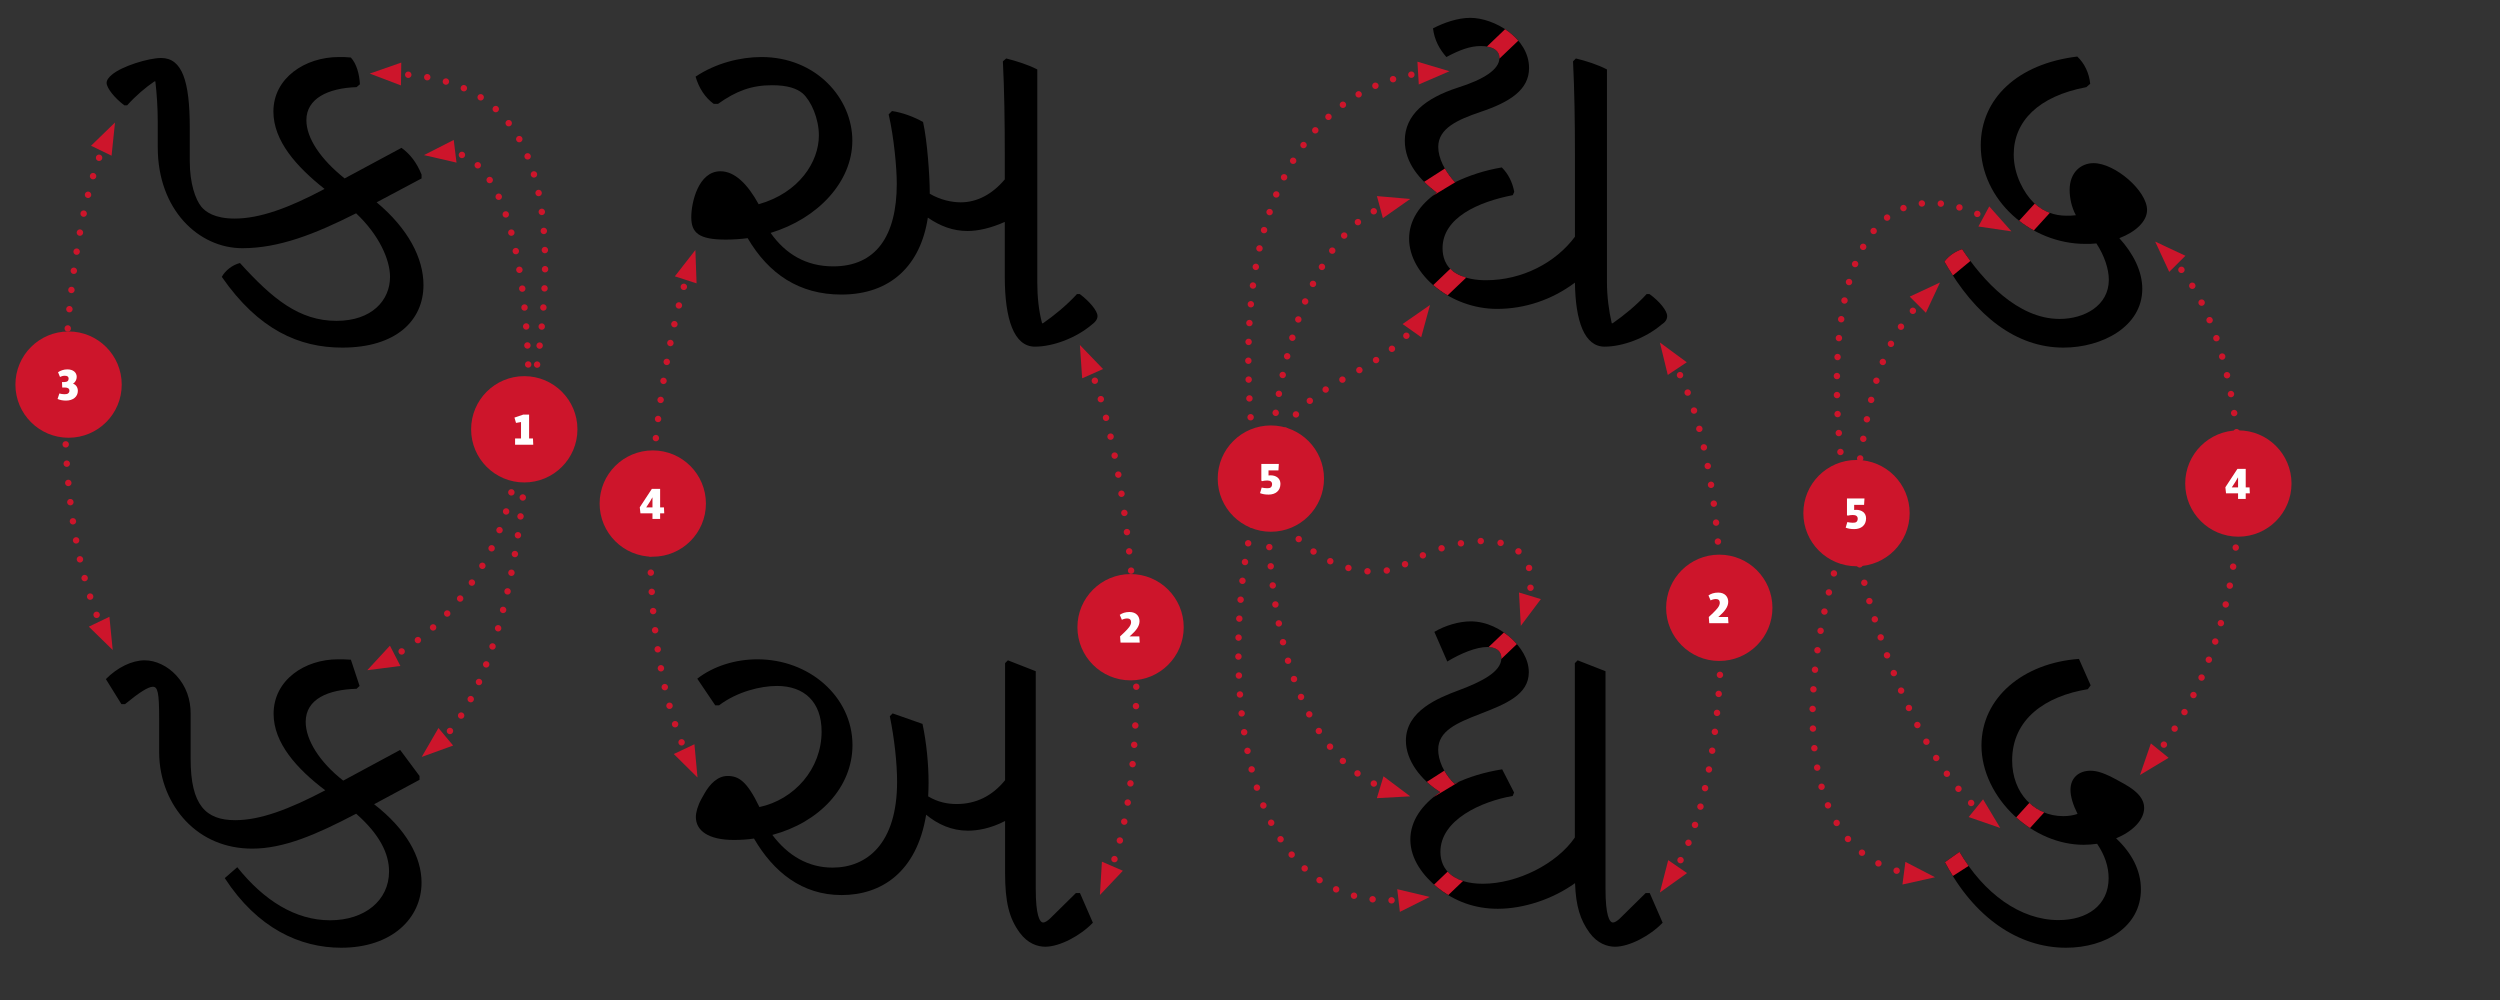<?xml version="1.0" encoding="UTF-8"?><svg enable-background="new 0 0 1000 400" height="400px" version="1.1" viewBox="0 0 1000 400" width="1000px" x="0px" xml:space="preserve" xmlns="http://www.w3.org/2000/svg" xmlns:xlink="http://www.w3.org/1999/xlink" y="0px">
<rect x="0" y="0" width="1000" height="400" fill="#333333" stroke="none"/>
<defs>
<g>
<symbol id="glyph0-0" overflow="visible">
<path d="M 8.594 -11.906 L 0.219 -11.906 L 0.219 0 L 8.594 0 Z M 7.266 -11.016 L 4.406 -6.75 L 1.609 -10.922 L 7.172 -10.922 Z M 1.047 -10.172 L 3.859 -5.953 L 1.047 -1.688 Z M 7.75 -10.219 L 7.75 -1.688 L 4.922 -5.953 L 7.75 -10.172 Z M 4.406 -5.141 L 7.172 -1 L 1.609 -1 Z M 4.406 -5.141 " style="stroke:none;"/>
</symbol>
<symbol id="glyph0-1" overflow="visible">
<path d="M 6.578 -6.469 C 7.578 -7.078 8.141 -8.125 8.141 -9.234 C 8.141 -11.078 6.641 -12.25 4.406 -12.25 C 2.922 -12.25 1.688 -11.781 0.672 -11.125 L 1.453 -9.219 C 1.953 -9.484 2.609 -9.703 3.375 -9.703 C 4.344 -9.703 4.906 -9.344 4.906 -8.562 C 4.906 -7.688 4.344 -7.188 3.234 -7.188 L 2.25 -7.188 L 2.344 -4.984 L 3.516 -4.984 C 4.578 -4.984 5.219 -4.578 5.219 -3.703 C 5.219 -3.234 5.016 -2.875 4.672 -2.625 C 4.391 -2.406 3.922 -2.312 3.266 -2.312 C 2.578 -2.312 1.797 -2.438 1.203 -2.609 L 0.484 -0.406 C 1.391 -0.016 2.484 0.234 3.875 0.234 C 6.688 0.234 8.594 -1.328 8.594 -3.656 C 8.594 -4.953 7.922 -6.094 6.688 -6.531 Z M 6.578 -6.469 " style="stroke:none;"/>
</symbol>
<symbol id="glyph0-2" overflow="visible">
<path d="M 8.438 -2.484 L 4.484 -2.484 L 5.094 -3.016 C 6.922 -4.656 8.484 -6.484 8.484 -8.562 C 8.484 -10.469 7.234 -12.25 4.469 -12.25 C 2.781 -12.25 1.531 -11.781 0.578 -11.109 L 1.422 -9.125 C 2.047 -9.453 2.859 -9.672 3.578 -9.672 C 4.578 -9.672 5.109 -9.109 5.109 -8.188 C 5.109 -6.828 3.953 -5.625 2.484 -4.172 L 0.703 -2.484 L 0.891 0 L 8.562 0 L 8.406 -2.484 Z M 8.438 -2.484 " style="stroke:none;"/>
</symbol>
<symbol id="glyph0-3" overflow="visible">
<path d="M 4.797 -7.469 C 4.516 -7.469 4.219 -7.453 3.938 -7.422 L 3.938 -9.453 L 7.906 -9.453 L 8.062 -12.031 L 1.062 -12.031 L 1.062 -5.406 L 1.297 -5.141 C 1.875 -5.297 2.828 -5.406 3.422 -5.406 C 4.656 -5.406 5.344 -4.922 5.359 -3.969 C 5.359 -3.359 5.172 -2.891 4.797 -2.609 C 4.453 -2.344 3.922 -2.312 3.312 -2.312 C 2.641 -2.312 1.797 -2.438 1.203 -2.578 L 0.547 -0.344 C 1.422 0.016 2.516 0.234 3.969 0.234 C 6.766 0.234 8.703 -1.328 8.703 -4.062 C 8.703 -6.375 6.844 -7.469 4.797 -7.469 Z M 4.797 -7.469 " style="stroke:none;"/>
</symbol>
<symbol id="glyph0-4" overflow="visible">
<path d="M 10.141 -2.328 L 10.031 -4.625 L 8.5 -4.625 L 8.5 -12.031 L 5.188 -12.031 L 0.359 -4.672 L 0.625 -2.25 L 5.438 -2.25 L 5.438 0 L 8.5 0 L 8.5 -2.25 L 10.141 -2.25 Z M 2.859 -4.516 L 4.406 -6.891 L 5.359 -8.562 L 5.438 -8.562 L 5.438 -4.625 L 2.922 -4.625 Z M 2.859 -4.516 " style="stroke:none;"/>
</symbol>
<symbol id="glyph0-5" overflow="visible">
<path d="M 7.984 -2.484 L 6.422 -2.484 L 6.422 -12.031 L 4.047 -12.031 L 0.562 -10.844 L 1.188 -8.719 L 3.188 -9.062 L 3.188 -2.484 L 0.812 -2.484 L 0.812 0 L 8.078 0 L 7.969 -2.484 Z M 7.984 -2.484 " style="stroke:none;"/>
</symbol>
</g>
</defs>
<g id="surface6">
<path d="M 168.617 353.016 C 168.617 342.844 162.562 331.703 149.645 321.691 L 167.812 311.922 L 167.812 310.391 L 160.059 299.973 L 137.293 312.246 C 127.684 304.738 122.277 295.855 122.277 288.75 C 122.277 279.547 131.316 275.832 142.621 275.512 L 143.832 274.379 L 140.359 263.883 C 138.262 263.723 136.727 263.723 135.191 263.723 C 121.953 263.723 109.438 271.957 109.438 285.523 C 109.438 297.148 118.645 307.48 130.105 316.121 C 115.492 323.789 104.027 328.07 94.098 328.07 C 82.312 328.07 76.254 322.094 76.254 303.605 L 76.254 285.359 C 76.254 279.949 74.562 274.543 70.523 270.184 C 67.051 266.387 62.289 264.125 57.848 264.125 C 52.762 264.125 46.867 267.035 42.348 271.637 L 48.562 281.648 L 50.016 281.648 C 55.828 276.883 59.301 274.703 61.16 274.703 C 63.098 274.703 63.66 277.125 63.66 287.137 L 63.66 300.781 C 63.66 312.324 68.184 321.852 74.156 328.23 C 81.02 335.578 90.383 339.453 100.879 339.453 C 113.555 339.453 126.633 333.801 142.461 325.484 C 151.824 333.719 155.621 341.391 155.621 348.578 C 155.621 360.203 145.852 368.113 132.043 368.113 C 118.156 368.113 105.562 360.203 94.906 346.879 L 89.902 351.242 C 102.98 371.344 120.016 379.094 136.484 379.094 C 156.668 379.094 168.617 367.387 168.617 353.016 " style=" stroke:none;fill-rule:nonzero;fill:rgb(0%,0%,0%);fill-opacity:1;"/>
<path d="M 168.629 71.371 L 168.629 69.84 C 166.715 65.062 164.039 61.621 160.598 59.137 L 137.848 71.371 C 128.289 63.723 122.555 55.312 122.555 48.047 C 122.555 39.445 131.156 35.238 142.629 34.855 L 143.965 33.711 C 143.773 29.695 142.629 25.488 140.336 23.004 C 138.613 22.812 137.086 22.812 135.555 22.812 C 121.98 22.812 109.363 31.223 109.363 44.605 C 109.363 56.461 118.73 66.781 129.82 75.574 C 115.48 83.223 103.82 87.43 93.879 87.43 C 85.852 87.43 82.219 84.754 80.5 82.648 C 78.203 79.781 75.91 73.473 75.91 64.488 L 75.91 51.105 C 75.91 32.371 72.852 23.195 64.438 23.195 C 59.469 23.195 48.766 26.445 44.75 29.887 C 43.602 30.844 42.645 31.988 42.645 33.137 C 42.645 35.238 45.895 39.254 49.719 42.121 L 50.867 42.121 C 54.309 38.297 58.133 35.047 61.762 32.562 L 62.145 32.562 C 62.719 37.531 63.102 43.078 63.102 48.812 L 63.102 58.945 C 63.102 83.988 79.543 99.281 96.938 99.281 C 111.469 99.281 125.805 93.738 142.438 85.324 C 151.613 93.93 156.012 103.867 156.012 110.75 C 156.012 120.117 148.746 128.34 134.598 128.34 C 119.688 128.34 108.98 119.547 95.984 105.207 C 92.926 105.973 90.055 108.266 88.719 110.75 C 103.438 131.973 119.688 139.043 136.895 139.043 C 158.496 139.043 169.391 128.148 169.391 114 C 169.391 103.297 163.273 91.441 150.656 80.93 Z M 168.629 71.371 " style=" stroke:none;fill-rule:nonzero;fill:rgb(0%,0%,0%);fill-opacity:1;"/>
<path d="M 371.43 313.051 C 371.43 305.785 370.625 297.148 369.008 289.559 L 357.059 285.359 L 355.93 286.492 C 357.707 295.129 358.836 305.141 358.836 312.73 C 358.836 337.434 346.809 347.043 333 347.043 C 323.395 347.043 315.238 342.359 308.941 333.965 C 327.754 328.957 340.992 314.91 340.992 298.035 C 340.992 288.266 336.555 279.629 329.609 273.492 C 322.668 267.355 313.223 263.723 302.969 263.723 C 294.246 263.723 285.449 266.387 278.906 271.473 L 286.094 282.129 L 287.625 282.129 C 294.895 276.641 304.258 274.379 310.797 274.379 C 321.699 274.379 328.641 280.758 328.641 292.625 C 328.641 307.562 317.742 319.836 303.773 322.82 C 298.77 312.406 295.457 310.387 291.02 310.387 C 287.062 310.387 283.914 313.617 281.734 317.492 L 280.602 319.512 C 279.07 322.258 278.344 325 278.344 326.777 C 278.344 332.27 283.348 335.98 293.52 335.98 C 296.266 335.98 299.012 335.82 301.594 335.418 C 309.426 348.82 320.809 358.023 336.633 358.023 C 352.375 358.023 366.668 349.062 370.461 325.891 C 375.145 329.766 380.715 332.27 387.172 332.27 C 390.887 332.27 396.137 331.461 402.031 328.395 L 402.031 349.141 C 402.031 360.848 403.645 367.305 407.922 373.121 C 411.07 377.398 415.027 378.691 418.098 378.691 C 423.828 378.691 432.145 374.332 437.148 369.082 L 431.984 357.215 L 430.367 357.215 L 419.953 367.469 C 418.902 368.438 417.934 369.004 417.289 369.004 C 415.836 369.004 414.301 366.016 414.301 355.68 L 414.301 268.488 L 403.16 264.125 L 402.031 265.258 L 402.031 312.082 C 396.863 318.461 390.324 321.609 382.652 321.609 C 379.02 321.609 375.145 320.883 371.27 318.543 C 371.352 316.766 371.43 314.992 371.43 313.051 " style=" stroke:none;fill-rule:nonzero;fill:rgb(0%,0%,0%);fill-opacity:1;"/>
<path d="M 288.172 68.504 C 279.375 68.504 276.508 80.93 276.508 86.855 C 276.508 93.164 279.566 95.84 290.273 95.84 C 293.141 95.84 296.199 95.648 299.066 95.266 C 307.477 109.605 319.715 117.824 336.535 117.824 C 356.418 117.824 368.27 105.973 371.137 87.047 C 376.109 90.488 381.27 92.398 387.004 92.398 C 391.211 92.398 396.371 91.25 401.914 88.766 L 401.914 110.75 C 401.914 127.574 405.547 138.66 413.961 138.66 C 421.223 138.66 430.398 135.219 436.711 129.867 C 438.047 128.914 439.004 127.766 439.004 126.426 C 439.004 124.324 435.754 120.5 431.93 117.633 L 430.781 117.633 C 426.578 122.223 421.605 126.234 417.211 129.293 L 416.828 129.293 C 415.488 124.324 414.914 118.59 414.914 112.852 L 414.914 27.785 C 411.281 25.871 406.312 24.344 402.488 23.387 L 401.152 24.535 C 401.727 36.004 401.914 48.621 401.914 62.004 L 401.914 71.754 C 396.945 77.68 390.828 80.93 384.328 80.93 C 380.695 80.93 376.109 79.973 371.902 77.488 L 371.902 76.914 C 371.902 70.797 370.945 56.457 369.227 48.812 C 365.594 46.711 360.816 44.988 356.801 44.414 L 355.461 45.754 C 357.566 54.738 358.711 67.164 358.711 73.473 C 358.711 94.5 350.301 106.547 333.285 106.547 C 322.391 106.547 314.168 101.574 308.242 93.164 C 327.168 87.43 340.934 72.707 340.934 56.266 C 340.934 39.254 326.402 22.812 304.609 22.812 C 296.008 22.812 286.258 25.297 278.23 30.652 C 279.566 35.238 282.055 39.062 285.492 41.547 L 287.215 41.547 C 294.48 36.387 300.598 34.09 308.816 34.09 C 315.125 34.09 318.758 35.43 321.051 37.34 C 324.492 40.402 327.551 47.473 327.551 54.164 C 327.551 64.68 319.715 77.105 303.465 81.695 C 299.066 73.664 293.906 68.504 288.172 68.504 " style=" stroke:none;fill-rule:nonzero;fill:rgb(0%,0%,0%);fill-opacity:1;"/>
<path d="M 564.137 335.82 C 564.137 343.812 569.465 350.516 575.035 355.035 C 581.898 360.605 590.051 363.512 599.094 363.512 C 609.508 363.512 621.133 359.637 630.016 353.258 C 630.34 362.465 632.113 368.035 635.828 373.121 C 638.977 377.398 642.934 378.691 646 378.691 C 651.734 378.691 660.051 374.332 665.055 369.082 L 659.887 357.215 L 658.273 357.215 L 647.859 367.469 C 646.809 368.438 645.84 369.004 645.195 369.004 C 643.742 369.004 642.207 366.016 642.207 355.68 L 642.207 268.488 L 631.066 264.129 L 629.934 265.258 L 629.934 335.012 C 622.75 345.508 607.008 353.5 593.121 353.5 C 581.734 353.5 576.164 348.172 576.164 340.746 C 576.164 327.906 592.555 320.562 605.07 318.383 L 605.633 317.008 L 600.871 307.723 C 593.848 308.855 587.305 310.793 581.816 313.535 C 577.297 309.176 575.277 303.848 575.277 299.895 C 575.277 292.305 582.785 289.156 592.152 285.523 C 602.16 281.645 611.527 277.934 611.527 268.891 C 611.527 263.398 608.055 258.637 604.664 255.488 C 600.547 251.691 594.734 248.547 588.277 248.547 C 583.672 248.547 578.102 250.16 573.742 252.742 L 578.91 264.609 C 584.238 261.383 590.457 258.797 594.977 258.797 C 599.254 258.797 600.547 261.059 600.547 263.238 C 600.547 268.73 592.637 272.684 583.594 276.074 C 575.598 279.062 562.359 284.23 562.359 296.262 C 562.359 304.172 568.254 311.922 576.086 316.848 C 568.738 321.852 564.137 328.391 564.137 335.82 " style=" stroke:none;fill-rule:nonzero;fill:rgb(0%,0%,0%);fill-opacity:1;"/>
<path d="M 588.109 7.137 C 583.141 7.137 577.598 9.051 573.199 11.344 C 573.773 16.121 575.875 19.754 578.551 22.812 C 583.906 19.945 588.109 18.414 592.316 18.414 C 596.715 18.414 599.773 19.945 599.773 23.195 C 599.773 27.781 593.465 31.797 583.141 35.047 C 570.141 39.254 561.922 45.945 561.922 56.27 C 561.922 65.445 568.23 72.137 574.73 77.105 C 567.848 81.883 563.641 88.191 563.641 95.457 C 563.641 109.797 580.273 123.559 598.816 123.559 C 609.902 123.559 620.801 119.926 629.977 113.047 C 630.168 128.531 633.801 138.66 641.828 138.66 C 649.094 138.66 658.27 135.223 664.578 129.867 C 666.109 128.91 666.871 127.766 666.871 126.426 C 666.871 124.324 663.812 120.5 659.801 117.633 L 658.652 117.633 C 654.445 122.223 649.477 126.234 645.078 129.293 L 644.695 129.293 C 643.551 124.324 642.785 118.59 642.785 112.855 L 642.785 27.781 C 639.152 25.871 634.375 24.344 630.359 23.387 L 629.211 24.531 C 629.785 36.004 629.977 48.621 629.977 62.004 L 629.977 94.691 C 622.328 105.016 608.949 112.09 594.418 112.09 C 590.594 112.09 586.199 111.516 582.566 109.414 C 577.789 106.734 577.023 102.148 577.023 99.281 C 577.023 87.047 591.359 80.738 605.125 78.062 L 605.699 76.723 C 604.934 72.707 603.211 69.457 600.727 66.973 C 593.844 68.121 587.539 70.223 581.992 72.898 C 577.789 68.312 575.301 63.148 575.301 58.754 C 575.301 51.297 583.141 47.855 592.125 44.797 C 604.168 40.781 611.625 35.812 611.625 27.211 C 611.625 15.164 597.668 7.137 588.109 7.137 " style=" stroke:none;fill-rule:nonzero;fill:rgb(0%,0%,0%);fill-opacity:1;"/>
<path d="M 857.66 323.145 C 857.66 320.078 855.801 316.926 849.504 313.457 L 847.164 312.164 C 841.914 309.258 838.926 308.289 836.184 308.289 C 831.66 308.289 828.191 311.035 828.191 315.961 C 828.191 318.543 829.16 321.852 831.016 325.566 C 829.32 326.133 827.465 326.453 825.285 326.453 C 813.738 326.453 804.859 317.25 804.859 304.172 C 804.859 287.539 818.258 278.418 835.133 275.672 L 836.266 274.137 L 831.582 263.562 C 809.297 265.176 792.586 279.062 792.586 298.199 C 792.586 308.691 797.832 318.867 805.746 326.293 C 813.578 333.641 823.668 337.918 833.438 337.918 C 835.293 337.918 837.07 337.758 838.848 337.516 C 841.914 342.035 843.449 346.637 843.449 351.242 C 843.449 362.141 834.891 368.035 823.426 368.035 C 808.086 368.035 793.555 357.375 783.785 340.746 L 777.973 344.863 C 789.68 367.227 807.523 379.094 826.414 379.094 C 842.32 379.094 856.367 370.617 856.367 355.762 C 856.367 348.09 852.652 341.148 846.438 335.336 C 853.059 332.59 857.66 327.988 857.66 323.145 " style=" stroke:none;fill-rule:nonzero;fill:rgb(0%,0%,0%);fill-opacity:1;"/>
<path d="M 792.301 58.18 C 792.301 79.973 812.18 97.559 834.164 97.559 C 835.695 97.559 837.031 97.559 838.562 97.371 C 841.812 102.34 843.531 107.691 843.531 111.898 C 843.531 122.223 833.781 127.574 823.844 127.574 C 807.02 127.574 793.062 112.09 784.844 99.664 C 781.977 100.621 779.492 102.34 777.77 104.633 C 790.195 126.617 806.637 139.043 825.371 139.043 C 840.855 139.043 856.914 130.633 856.914 115.531 C 856.914 108.457 853.281 101.383 847.738 95.266 C 854.238 92.781 858.824 88.574 858.824 83.988 C 858.824 76.34 846.02 65.254 837.414 65.254 C 832.445 65.254 827.855 68.887 827.855 75.957 C 827.855 79.207 828.621 82.84 830.344 86.09 C 829.004 86.281 827.664 86.281 826.52 86.281 C 821.93 86.281 817.152 84.754 813.328 80.93 C 809.695 77.297 805.488 70.031 805.488 61.812 C 805.488 48.621 815.238 38.488 834.547 34.855 L 836.078 33.52 C 835.695 29.312 833.781 25.297 830.914 22.621 C 807.02 25.488 792.301 39.445 792.301 58.18 " style=" stroke:none;fill-rule:nonzero;fill:rgb(0%,0%,0%);fill-opacity:1;"/>
<path d="M -0.001 0 C 16.733 50.5 7.093 153.578 -9.2 194.984 " style="fill:none;stroke-width:2.564;stroke-linecap:round;stroke-linejoin:round;stroke:rgb(80.392%,8.235%,16.862%);stroke-opacity:1;stroke-dasharray:0,7.751;stroke-miterlimit:4;" transform="matrix(1,0,0,-1,445.79,343.645)"/>
<path d="M 0.002 -0 L 0.002 -0 M -7.947 205.808 L -7.947 205.808 " style="fill:none;stroke-width:2.564;stroke-linecap:round;stroke-linejoin:round;stroke:rgb(80.392%,8.235%,16.862%);stroke-opacity:1;stroke-miterlimit:4;" transform="matrix(1,0,0,-1,443.045,350.89)"/>
<path d="M 439.965 358 L 440.766 344.668 L 449.145 348.301 Z M 439.965 358 " style=" stroke:none;fill-rule:nonzero;fill:rgb(80.392%,8.235%,16.862%);fill-opacity:1;"/>
<path d="M 431.953 138 L 441.219 147.617 L 432.871 151.324 Z M 431.953 138 " style=" stroke:none;fill-rule:nonzero;fill:rgb(80.392%,8.235%,16.862%);fill-opacity:1;"/>
<path d="M 0.001 0 C 23.431 45.473 20.692 157.406 -1.976 197.359 " style="fill:none;stroke-width:2.564;stroke-linecap:round;stroke-linejoin:round;stroke:rgb(80.392%,8.235%,16.862%);stroke-opacity:1;stroke-dasharray:0,7.625;stroke-miterlimit:4;" transform="matrix(1,0,0,-1,672.218,344.055)"/>
<path d="M 0.001 0.001 L 0.001 0.001 M -0.085 207.161 L -0.085 207.161 " style="fill:none;stroke-width:2.564;stroke-linecap:round;stroke-linejoin:round;stroke:rgb(80.392%,8.235%,16.862%);stroke-opacity:1;stroke-miterlimit:4;" transform="matrix(1,0,0,-1,668.335,350.611)"/>
<path d="M 663.953 357 L 667.285 344.066 L 674.816 349.234 Z M 663.953 357 " style=" stroke:none;fill-rule:nonzero;fill:rgb(80.392%,8.235%,16.862%);fill-opacity:1;"/>
<path d="M 663.953 137 L 674.711 144.91 L 667.109 149.977 Z M 663.953 137 " style=" stroke:none;fill-rule:nonzero;fill:rgb(80.392%,8.235%,16.862%);fill-opacity:1;"/>
<path d="M -0.001 0 C -62.54 31.637 -50.641 208.539 3.421 230.59 " style="fill:none;stroke-width:2.564;stroke-linecap:round;stroke-linejoin:round;stroke:rgb(80.392%,8.235%,16.862%);stroke-opacity:1;stroke-dasharray:0,7.696;stroke-miterlimit:4;" transform="matrix(1,0,0,-1,549.532,313.422)"/>
<path d="M -0 0.001 L -0 0.001 M -0.067 234.685 L -0.067 234.685 " style="fill:none;stroke-width:2.564;stroke-linecap:round;stroke-linejoin:round;stroke:rgb(80.392%,8.235%,16.862%);stroke-opacity:1;stroke-miterlimit:4;" transform="matrix(1,0,0,-1,556.664,316.286)"/>
<path d="M 564.078 318.539 L 553.398 310.52 L 550.742 319.262 Z M 564.078 318.539 " style=" stroke:none;fill-rule:nonzero;fill:rgb(80.392%,8.235%,16.862%);fill-opacity:1;"/>
<path d="M 564.078 79.586 L 550.773 78.441 L 553.148 87.262 Z M 564.078 79.586 " style=" stroke:none;fill-rule:nonzero;fill:rgb(80.392%,8.235%,16.862%);fill-opacity:1;"/>
<path d="M -0 -0.002 C -58.887 59.732 -85.637 278.572 5.914 234.049 " style="fill:none;stroke-width:2.564;stroke-linecap:round;stroke-linejoin:round;stroke:rgb(80.392%,8.235%,16.862%);stroke-opacity:1;stroke-dasharray:0,7.605;stroke-miterlimit:4;" transform="matrix(1,0,0,-1,788.461,321.178)"/>
<path d="M 0.002 0 L 0.002 0 M 3.682 237.438 L 3.682 237.438 " style="fill:none;stroke-width:2.564;stroke-linecap:round;stroke-linejoin:round;stroke:rgb(80.392%,8.235%,16.862%);stroke-opacity:1;stroke-miterlimit:4;" transform="matrix(1,0,0,-1,794.076,326.301)"/>
<path d="M 800.09 331.184 L 793.227 319.73 L 787.469 326.82 Z M 800.09 331.184 " style=" stroke:none;fill-rule:nonzero;fill:rgb(80.392%,8.235%,16.862%);fill-opacity:1;"/>
<path d="M 804.578 92.547 L 795.703 82.566 L 791.363 90.602 Z M 804.578 92.547 " style=" stroke:none;fill-rule:nonzero;fill:rgb(80.392%,8.235%,16.862%);fill-opacity:1;"/>
<path d="M 0 -0.001 C -21.515 54.62 -12.277 151.042 2.391 186.425 " style="fill:none;stroke-width:2.564;stroke-linecap:round;stroke-linejoin:round;stroke:rgb(80.392%,8.235%,16.862%);stroke-opacity:1;stroke-dasharray:0,7.733;stroke-miterlimit:4;" transform="matrix(1,0,0,-1,38.644,245.925)"/>
<path d="M -0.001 -0.001 L -0.001 -0.001 M 0.885 197.046 L 0.885 197.046 " style="fill:none;stroke-width:2.564;stroke-linecap:round;stroke-linejoin:round;stroke:rgb(80.392%,8.235%,16.862%);stroke-opacity:1;stroke-miterlimit:4;" transform="matrix(1,0,0,-1,41.728,253.015)"/>
<path d="M 45.082 260 L 43.766 246.711 L 35.531 250.664 Z M 45.082 260 " style=" stroke:none;fill-rule:nonzero;fill:rgb(80.392%,8.235%,16.862%);fill-opacity:1;"/>
<path d="M 46 49 L 36.41 58.293 L 44.625 62.285 Z M 46 49 " style=" stroke:none;fill-rule:nonzero;fill:rgb(80.392%,8.235%,16.862%);fill-opacity:1;"/>
<path d="M -0.001 0.001 C 43.28 60.387 35.691 156.985 4.609 192.895 " style="fill:none;stroke-width:2.564;stroke-linecap:round;stroke-linejoin:round;stroke:rgb(80.392%,8.235%,16.862%);stroke-opacity:1;stroke-dasharray:0,7.708;stroke-miterlimit:4;" transform="matrix(1,0,0,-1,865.552,297.852)"/>
<path d="M -0.001 0 L -0.001 0 M 6.66 201.848 L 6.66 201.848 " style="fill:none;stroke-width:2.564;stroke-linecap:round;stroke-linejoin:round;stroke:rgb(80.392%,8.235%,16.862%);stroke-opacity:1;stroke-miterlimit:4;" transform="matrix(1,0,0,-1,860.88,303.981)"/>
<path d="M 856 310 L 860.355 297.375 L 867.449 303.129 Z M 856 310 " style=" stroke:none;fill-rule:nonzero;fill:rgb(80.392%,8.235%,16.862%);fill-opacity:1;"/>
<path d="M 862.074 96.641 L 874.164 102.312 L 867.691 108.758 Z M 862.074 96.641 " style=" stroke:none;fill-rule:nonzero;fill:rgb(80.392%,8.235%,16.862%);fill-opacity:1;"/>
<path d="M 0.001 -0.001 C -21.686 54.902 -11.39 141.66 1.981 185.882 " style="fill:none;stroke-width:2.564;stroke-linecap:round;stroke-linejoin:round;stroke:rgb(80.392%,8.235%,16.862%);stroke-opacity:1;stroke-dasharray:0,7.7;stroke-miterlimit:4;" transform="matrix(1,0,0,-1,272.632,296.929)"/>
<path d="M -0 -0.001 L -0 -0.001 M 0.074 196.624 L 0.074 196.624 " style="fill:none;stroke-width:2.564;stroke-linecap:round;stroke-linejoin:round;stroke:rgb(80.392%,8.235%,16.862%);stroke-opacity:1;stroke-miterlimit:4;" transform="matrix(1,0,0,-1,275.688,303.995)"/>
<path d="M 279 311 L 277.766 297.703 L 269.508 301.605 Z M 279 311 " style=" stroke:none;fill-rule:nonzero;fill:rgb(80.392%,8.235%,16.862%);fill-opacity:1;"/>
<path d="M 278.148 100 L 269.938 110.531 L 278.629 113.348 Z M 278.148 100 " style=" stroke:none;fill-rule:nonzero;fill:rgb(80.392%,8.235%,16.862%);fill-opacity:1;"/>
<path d="M 0.002 -0.002 C 39.982 47.819 43.447 226.498 1.099 231.315 " style="fill:none;stroke-width:2.564;stroke-linecap:round;stroke-linejoin:round;stroke:rgb(80.392%,8.235%,16.862%);stroke-opacity:1;stroke-dasharray:0,7.613;stroke-miterlimit:4;" transform="matrix(1,0,0,-1,179.983,292.385)"/>
<path d="M -0 -0.001 L -0 -0.001 M 2.644 236.694 L 2.644 236.694 " style="fill:none;stroke-width:2.564;stroke-linecap:round;stroke-linejoin:round;stroke:rgb(80.392%,8.235%,16.862%);stroke-opacity:1;stroke-miterlimit:4;" transform="matrix(1,0,0,-1,174.637,297.792)"/>
<path d="M 168.691 302.762 L 175.391 291.207 L 181.25 298.215 Z M 168.691 302.762 " style=" stroke:none;fill-rule:nonzero;fill:rgb(80.392%,8.235%,16.862%);fill-opacity:1;"/>
<path d="M 169.59 62.039 L 181.492 55.98 L 182.605 65.047 Z M 169.59 62.039 " style=" stroke:none;fill-rule:nonzero;fill:rgb(80.392%,8.235%,16.862%);fill-opacity:1;"/>
<path d="M 0.002 0 C 40.119 -3.398 67.779 -31.133 48.416 -134.828 " style="fill:none;stroke-width:2.564;stroke-linecap:round;stroke-linejoin:round;stroke:rgb(80.392%,8.235%,16.862%);stroke-opacity:1;stroke-dasharray:0,7.663;stroke-miterlimit:4;" transform="matrix(1,0,0,-1,163.299,29.903)"/>
<path d="M 0.001 -0.002 C -0.632 -1.326 -1.152 -1.728 -1.542 -2.998 " style="fill:none;stroke-width:2.564;stroke-linecap:round;stroke-linejoin:round;stroke:rgb(80.392%,8.235%,16.862%);stroke-opacity:1;stroke-dasharray:0,6.763;stroke-miterlimit:4;" transform="matrix(1,0,0,-1,209.148,174.983)"/>
<path d="M -0 -0.001 C -4.856 -30.258 -22.5 -58.344 -48.817 -73.458 " style="fill:none;stroke-width:2.564;stroke-linecap:round;stroke-linejoin:round;stroke:rgb(80.392%,8.235%,16.862%);stroke-opacity:1;stroke-dasharray:0,7.923;stroke-miterlimit:4;" transform="matrix(1,0,0,-1,206.094,189.175)"/>
<path d="M -0.001 -0.001 L -0.001 -0.001 M 55.354 -138.958 L 55.354 -138.958 M 51.416 -151.774 L 51.416 -151.774 M -1.845 -234.989 L -1.845 -234.989 " style="fill:none;stroke-width:2.564;stroke-linecap:round;stroke-linejoin:round;stroke:rgb(80.392%,8.235%,16.862%);stroke-opacity:1;stroke-miterlimit:4;" transform="matrix(1,0,0,-1,155.646,29.538)"/>
<path d="M 147.898 29.434 L 160.387 34.168 L 160.508 25.035 Z M 147.898 29.434 " style=" stroke:none;fill-rule:nonzero;fill:rgb(80.392%,8.235%,16.862%);fill-opacity:1;"/>
<path d="M 146.914 268.082 L 160.16 266.383 L 155.973 258.266 Z M 146.914 268.082 " style=" stroke:none;fill-rule:nonzero;fill:rgb(80.392%,8.235%,16.862%);fill-opacity:1;"/>
<path d="M 0 -0.001 C 2.234 23.108 -24.703 22.182 -46.66 11.284 " style="fill:none;stroke-width:2.564;stroke-linecap:round;stroke-linejoin:round;stroke:rgb(80.392%,8.235%,16.862%);stroke-opacity:1;stroke-dasharray:0,7.994;stroke-miterlimit:4;" transform="matrix(1,0,0,-1,612.199,235.1)"/>
<path d="M -0.002 0.001 C -16.99 -2.952 -40.775 9.692 -44.295 29.352 " style="fill:none;stroke-width:2.564;stroke-linecap:round;stroke-linejoin:round;stroke:rgb(80.392%,8.235%,16.862%);stroke-opacity:1;stroke-dasharray:0,7.75;stroke-miterlimit:4;" transform="matrix(1,0,0,-1,554.713,228.2)"/>
<path d="M -0.001 -0 C 2.839 34.515 35.89 32.758 55.022 55.801 " style="fill:none;stroke-width:2.564;stroke-linecap:round;stroke-linejoin:round;stroke:rgb(80.392%,8.235%,16.862%);stroke-opacity:1;stroke-dasharray:0,7.787;stroke-miterlimit:4;" transform="matrix(1,0,0,-1,510.138,187.219)"/>
<path d="M -0.001 0 L -0.001 0 M -48.571 17.235 L -48.571 17.235 M -100.575 47.914 L -100.575 47.914 M -43.047 114.586 L -43.047 114.586 " style="fill:none;stroke-width:2.564;stroke-linecap:round;stroke-linejoin:round;stroke:rgb(80.392%,8.235%,16.862%);stroke-opacity:1;stroke-miterlimit:4;" transform="matrix(1,0,0,-1,610.575,242.914)"/>
<path d="M 608.328 250.328 L 616.34 239.645 L 607.598 236.996 Z M 608.328 250.328 " style=" stroke:none;fill-rule:nonzero;fill:rgb(80.392%,8.235%,16.862%);fill-opacity:1;"/>
<path d="M 572 122 L 561.027 129.613 L 568.484 134.883 Z M 572 122 " style=" stroke:none;fill-rule:nonzero;fill:rgb(80.392%,8.235%,16.862%);fill-opacity:1;"/>
<path d="M -0 0.002 C -67.125 -0.537 -66.074 103.252 -56.594 146.537 " style="fill:none;stroke-width:2.564;stroke-linecap:round;stroke-linejoin:round;stroke:rgb(80.392%,8.235%,16.862%);stroke-opacity:1;stroke-dasharray:0,7.591;stroke-miterlimit:4;" transform="matrix(1,0,0,-1,556.617,360.139)"/>
<path d="M -0.002 -0 C 0.467 7.976 -0.115 18.586 -0.603 24.898 " style="fill:none;stroke-width:2.564;stroke-linecap:round;stroke-linejoin:round;stroke:rgb(80.392%,8.235%,16.862%);stroke-opacity:1;stroke-dasharray:0,7.12;stroke-miterlimit:4;" transform="matrix(1,0,0,-1,501.802,202.855)"/>
<path d="M -0 -0.002 C -7.707 102.276 35.562 133.67 68.031 137.608 " style="fill:none;stroke-width:2.564;stroke-linecap:round;stroke-linejoin:round;stroke:rgb(80.392%,8.235%,16.862%);stroke-opacity:1;stroke-dasharray:0,7.542;stroke-miterlimit:4;" transform="matrix(1,0,0,-1,500.246,166.897)"/>
<path d="M 0.001 0.001 L 0.001 0.001 M -63.299 149.755 L -63.299 149.755 M -63.295 185.251 L -63.295 185.251 M 7.841 330.708 L 7.841 330.708 " style="fill:none;stroke-width:2.564;stroke-linecap:round;stroke-linejoin:round;stroke:rgb(80.392%,8.235%,16.862%);stroke-opacity:1;stroke-miterlimit:4;" transform="matrix(1,0,0,-1,564.19,359.661)"/>
<path d="M 571.887 358.773 L 558.895 355.676 L 559.945 364.75 Z M 571.887 358.773 " style=" stroke:none;fill-rule:nonzero;fill:rgb(80.392%,8.235%,16.862%);fill-opacity:1;"/>
<path d="M 579.77 28.496 L 566.973 24.676 L 567.508 33.793 Z M 579.77 28.496 " style=" stroke:none;fill-rule:nonzero;fill:rgb(80.392%,8.235%,16.862%);fill-opacity:1;"/>
<path d="M 0.001 0.001 C -13.417 -16.034 -18.495 -35.116 -23.686 -78.729 " style="fill:none;stroke-width:2.564;stroke-linecap:round;stroke-linejoin:round;stroke:rgb(80.392%,8.235%,16.862%);stroke-opacity:1;stroke-dasharray:0,7.944;stroke-miterlimit:4;" transform="matrix(1,0,0,-1,765.147,124.326)"/>
<path d="M 0.002 -0.002 C -19.151 -54.736 -22.549 -125.123 24.17 -134.869 " style="fill:none;stroke-width:2.564;stroke-linecap:round;stroke-linejoin:round;stroke:rgb(80.392%,8.235%,16.862%);stroke-opacity:1;stroke-dasharray:0,7.86;stroke-miterlimit:4;" transform="matrix(1,0,0,-1,738.288,214.377)"/>
<path d="M -0.001 -0.002 L -0.001 -0.002 M -29.521 -88.521 L -29.521 -88.521 M -4.193 -231.42 L -4.193 -231.42 " style="fill:none;stroke-width:2.564;stroke-linecap:round;stroke-linejoin:round;stroke:rgb(80.392%,8.235%,16.862%);stroke-opacity:1;stroke-miterlimit:4;" transform="matrix(1,0,0,-1,770.521,118.479)"/>
<path d="M 776 113 L 770.355 125.105 L 763.895 118.645 Z M 776 113 " style=" stroke:none;fill-rule:nonzero;fill:rgb(80.392%,8.235%,16.862%);fill-opacity:1;"/>
<path d="M 774.012 350.898 L 760.98 353.809 L 762.156 344.75 Z M 774.012 350.898 " style=" stroke:none;fill-rule:nonzero;fill:rgb(80.392%,8.235%,16.862%);fill-opacity:1;"/>
<path d="M 27.43 175.098 C 39.168 175.098 48.688 165.582 48.688 153.84 C 48.688 142.098 39.168 132.582 27.43 132.582 C 15.688 132.582 6.168 142.098 6.168 153.84 C 6.168 165.582 15.688 175.098 27.43 175.098 " style=" stroke:none;fill-rule:nonzero;fill:rgb(80.392%,8.235%,16.862%);fill-opacity:1;"/>
<g style="fill:rgb(100%,100%,100%);fill-opacity:1;">
  <use x="22.545" xlink:href="#glyph0-1" y="160.002"/>
</g>
<path d="M 452.227 272.145 C 463.969 272.145 473.488 262.629 473.488 250.887 C 473.488 239.145 463.969 229.629 452.227 229.629 C 440.488 229.629 430.969 239.145 430.969 250.887 C 430.969 262.629 440.488 272.145 452.227 272.145 " style=" stroke:none;fill-rule:nonzero;fill:rgb(80.392%,8.235%,16.862%);fill-opacity:1;"/>
<g style="fill:rgb(100%,100%,100%);fill-opacity:1;">
  <use x="447.327" xlink:href="#glyph0-2" y="257.049"/>
</g>
<path d="M 687.711 264.383 C 699.453 264.383 708.973 254.863 708.973 243.121 C 708.973 231.383 699.453 221.863 687.711 221.863 C 675.969 221.863 666.453 231.383 666.453 243.121 C 666.453 254.863 675.969 264.383 687.711 264.383 " style=" stroke:none;fill-rule:nonzero;fill:rgb(80.392%,8.235%,16.862%);fill-opacity:1;"/>
<g style="fill:rgb(100%,100%,100%);fill-opacity:1;">
  <use x="682.811" xlink:href="#glyph0-2" y="249.285"/>
</g>
<path d="M 742.602 226.504 C 754.344 226.504 763.859 216.984 763.859 205.242 C 763.859 193.504 754.344 183.984 742.602 183.984 C 730.859 183.984 721.34 193.504 721.34 205.242 C 721.34 216.984 730.859 226.504 742.602 226.504 " style=" stroke:none;fill-rule:nonzero;fill:rgb(80.392%,8.235%,16.862%);fill-opacity:1;"/>
<g style="fill:rgb(100%,100%,100%);fill-opacity:1;">
  <use x="737.727" xlink:href="#glyph0-3" y="211.406"/>
</g>
<path d="M 895.348 214.672 C 907.086 214.672 916.605 205.152 916.605 193.41 C 916.605 181.672 907.086 172.152 895.348 172.152 C 883.605 172.152 874.086 181.672 874.086 193.41 C 874.086 205.152 883.605 214.672 895.348 214.672 " style=" stroke:none;fill-rule:nonzero;fill:rgb(80.392%,8.235%,16.862%);fill-opacity:1;"/>
<g style="fill:rgb(100%,100%,100%);fill-opacity:1;">
  <use x="889.788" xlink:href="#glyph0-4" y="199.574"/>
</g>
<path d="M 261.105 222.684 C 272.848 222.684 282.367 213.164 282.367 201.422 C 282.367 189.684 272.848 180.164 261.105 180.164 C 249.367 180.164 239.848 189.684 239.848 201.422 C 239.848 213.164 249.367 222.684 261.105 222.684 " style=" stroke:none;fill-rule:nonzero;fill:rgb(80.392%,8.235%,16.862%);fill-opacity:1;"/>
<g style="fill:rgb(100%,100%,100%);fill-opacity:1;">
  <use x="255.55" xlink:href="#glyph0-4" y="207.586"/>
</g>
<path d="M 602.031 11.68 L 594.77 18.621 C 597.797 19.117 599.773 20.598 599.773 23.195 C 599.773 23.293 599.754 23.387 599.746 23.484 L 607.301 16.27 C 605.793 14.512 604 12.969 602.031 11.68 M 579.047 118.145 L 586.473 111.051 C 585.121 110.652 583.797 110.125 582.566 109.414 C 581.57 108.855 580.781 108.203 580.105 107.508 L 573.293 114.02 C 575.039 115.539 576.961 116.93 579.047 118.145 M 577.945 67.406 L 569.668 72.719 C 571.262 74.312 572.988 75.773 574.73 77.105 C 574.168 77.496 573.656 77.91 573.133 78.32 L 582.488 72.68 C 582.328 72.758 582.152 72.824 581.992 72.898 C 580.371 71.129 579.012 69.273 577.945 67.406 " style=" stroke:none;fill-rule:nonzero;fill:rgb(80.392%,8.235%,16.862%);fill-opacity:1;"/>
<path d="M 573.328 318.91 L 583.43 312.82 C 582.898 313.066 582.332 313.281 581.816 313.535 C 580.094 311.875 578.738 310.074 577.719 308.262 L 570.727 312.746 C 572.359 314.258 574.164 315.637 576.086 316.848 C 575.113 317.508 574.195 318.195 573.328 318.91 M 579.316 358.023 L 585.207 352.398 C 582.582 351.562 580.535 350.277 579.059 348.648 L 573.629 353.836 C 574.094 354.25 574.562 354.652 575.035 355.035 C 576.406 356.148 577.844 357.125 579.316 358.023 M 606.738 257.652 C 606.062 256.875 605.363 256.141 604.664 255.488 C 603.711 254.609 602.66 253.773 601.543 252.996 L 595.434 258.828 C 599.324 258.996 600.547 261.145 600.547 263.238 C 600.547 263.359 600.523 263.48 600.516 263.602 Z M 606.738 257.652 " style=" stroke:none;fill-rule:nonzero;fill:rgb(80.392%,8.235%,16.862%);fill-opacity:1;"/>
<path d="M 807.652 88.297 C 809.496 89.738 811.461 91.035 813.527 92.176 L 819.934 85.137 C 817.797 84.359 815.746 83.148 813.895 81.438 Z M 788.156 104.383 C 786.969 102.785 785.859 101.203 784.844 99.664 C 781.977 100.617 779.492 102.34 777.77 104.633 C 778.863 106.57 780 108.406 781.156 110.191 Z M 788.156 104.383 " style=" stroke:none;fill-rule:nonzero;fill:rgb(80.392%,8.235%,16.862%);fill-opacity:1;"/>
<path d="M 812.004 331.211 L 817.672 324.98 C 815.465 324.086 813.461 322.797 811.727 321.176 L 806.473 326.949 C 808.223 328.52 810.07 329.949 812.004 331.211 M 787.441 346.367 C 786.16 344.578 784.938 342.707 783.785 340.746 L 777.973 344.863 C 778.984 346.797 780.059 348.621 781.156 350.395 Z M 787.441 346.367 " style=" stroke:none;fill-rule:nonzero;fill:rgb(80.392%,8.235%,16.862%);fill-opacity:1;"/>
<path d="M 508.344 212.699 C 520.086 212.699 529.605 203.18 529.605 191.438 C 529.605 179.699 520.086 170.18 508.344 170.18 C 496.605 170.18 487.086 179.699 487.086 191.438 C 487.086 203.18 496.605 212.699 508.344 212.699 " style=" stroke:none;fill-rule:nonzero;fill:rgb(80.392%,8.235%,16.862%);fill-opacity:1;"/>
<g style="fill:rgb(100%,100%,100%);fill-opacity:1;">
  <use x="503.471" xlink:href="#glyph0-3" y="197.602"/>
</g>
<path d="M 209.711 192.98 C 221.453 192.98 230.973 183.461 230.973 171.719 C 230.973 159.977 221.453 150.461 209.711 150.461 C 197.969 150.461 188.449 159.977 188.449 171.719 C 188.449 183.461 197.969 192.98 209.711 192.98 " style=" stroke:none;fill-rule:nonzero;fill:rgb(80.392%,8.235%,16.862%);fill-opacity:1;"/>
<g style="fill:rgb(100%,100%,100%);fill-opacity:1;">
  <use x="205.218" xlink:href="#glyph0-5" y="177.882"/>
</g>
</g>
</svg>